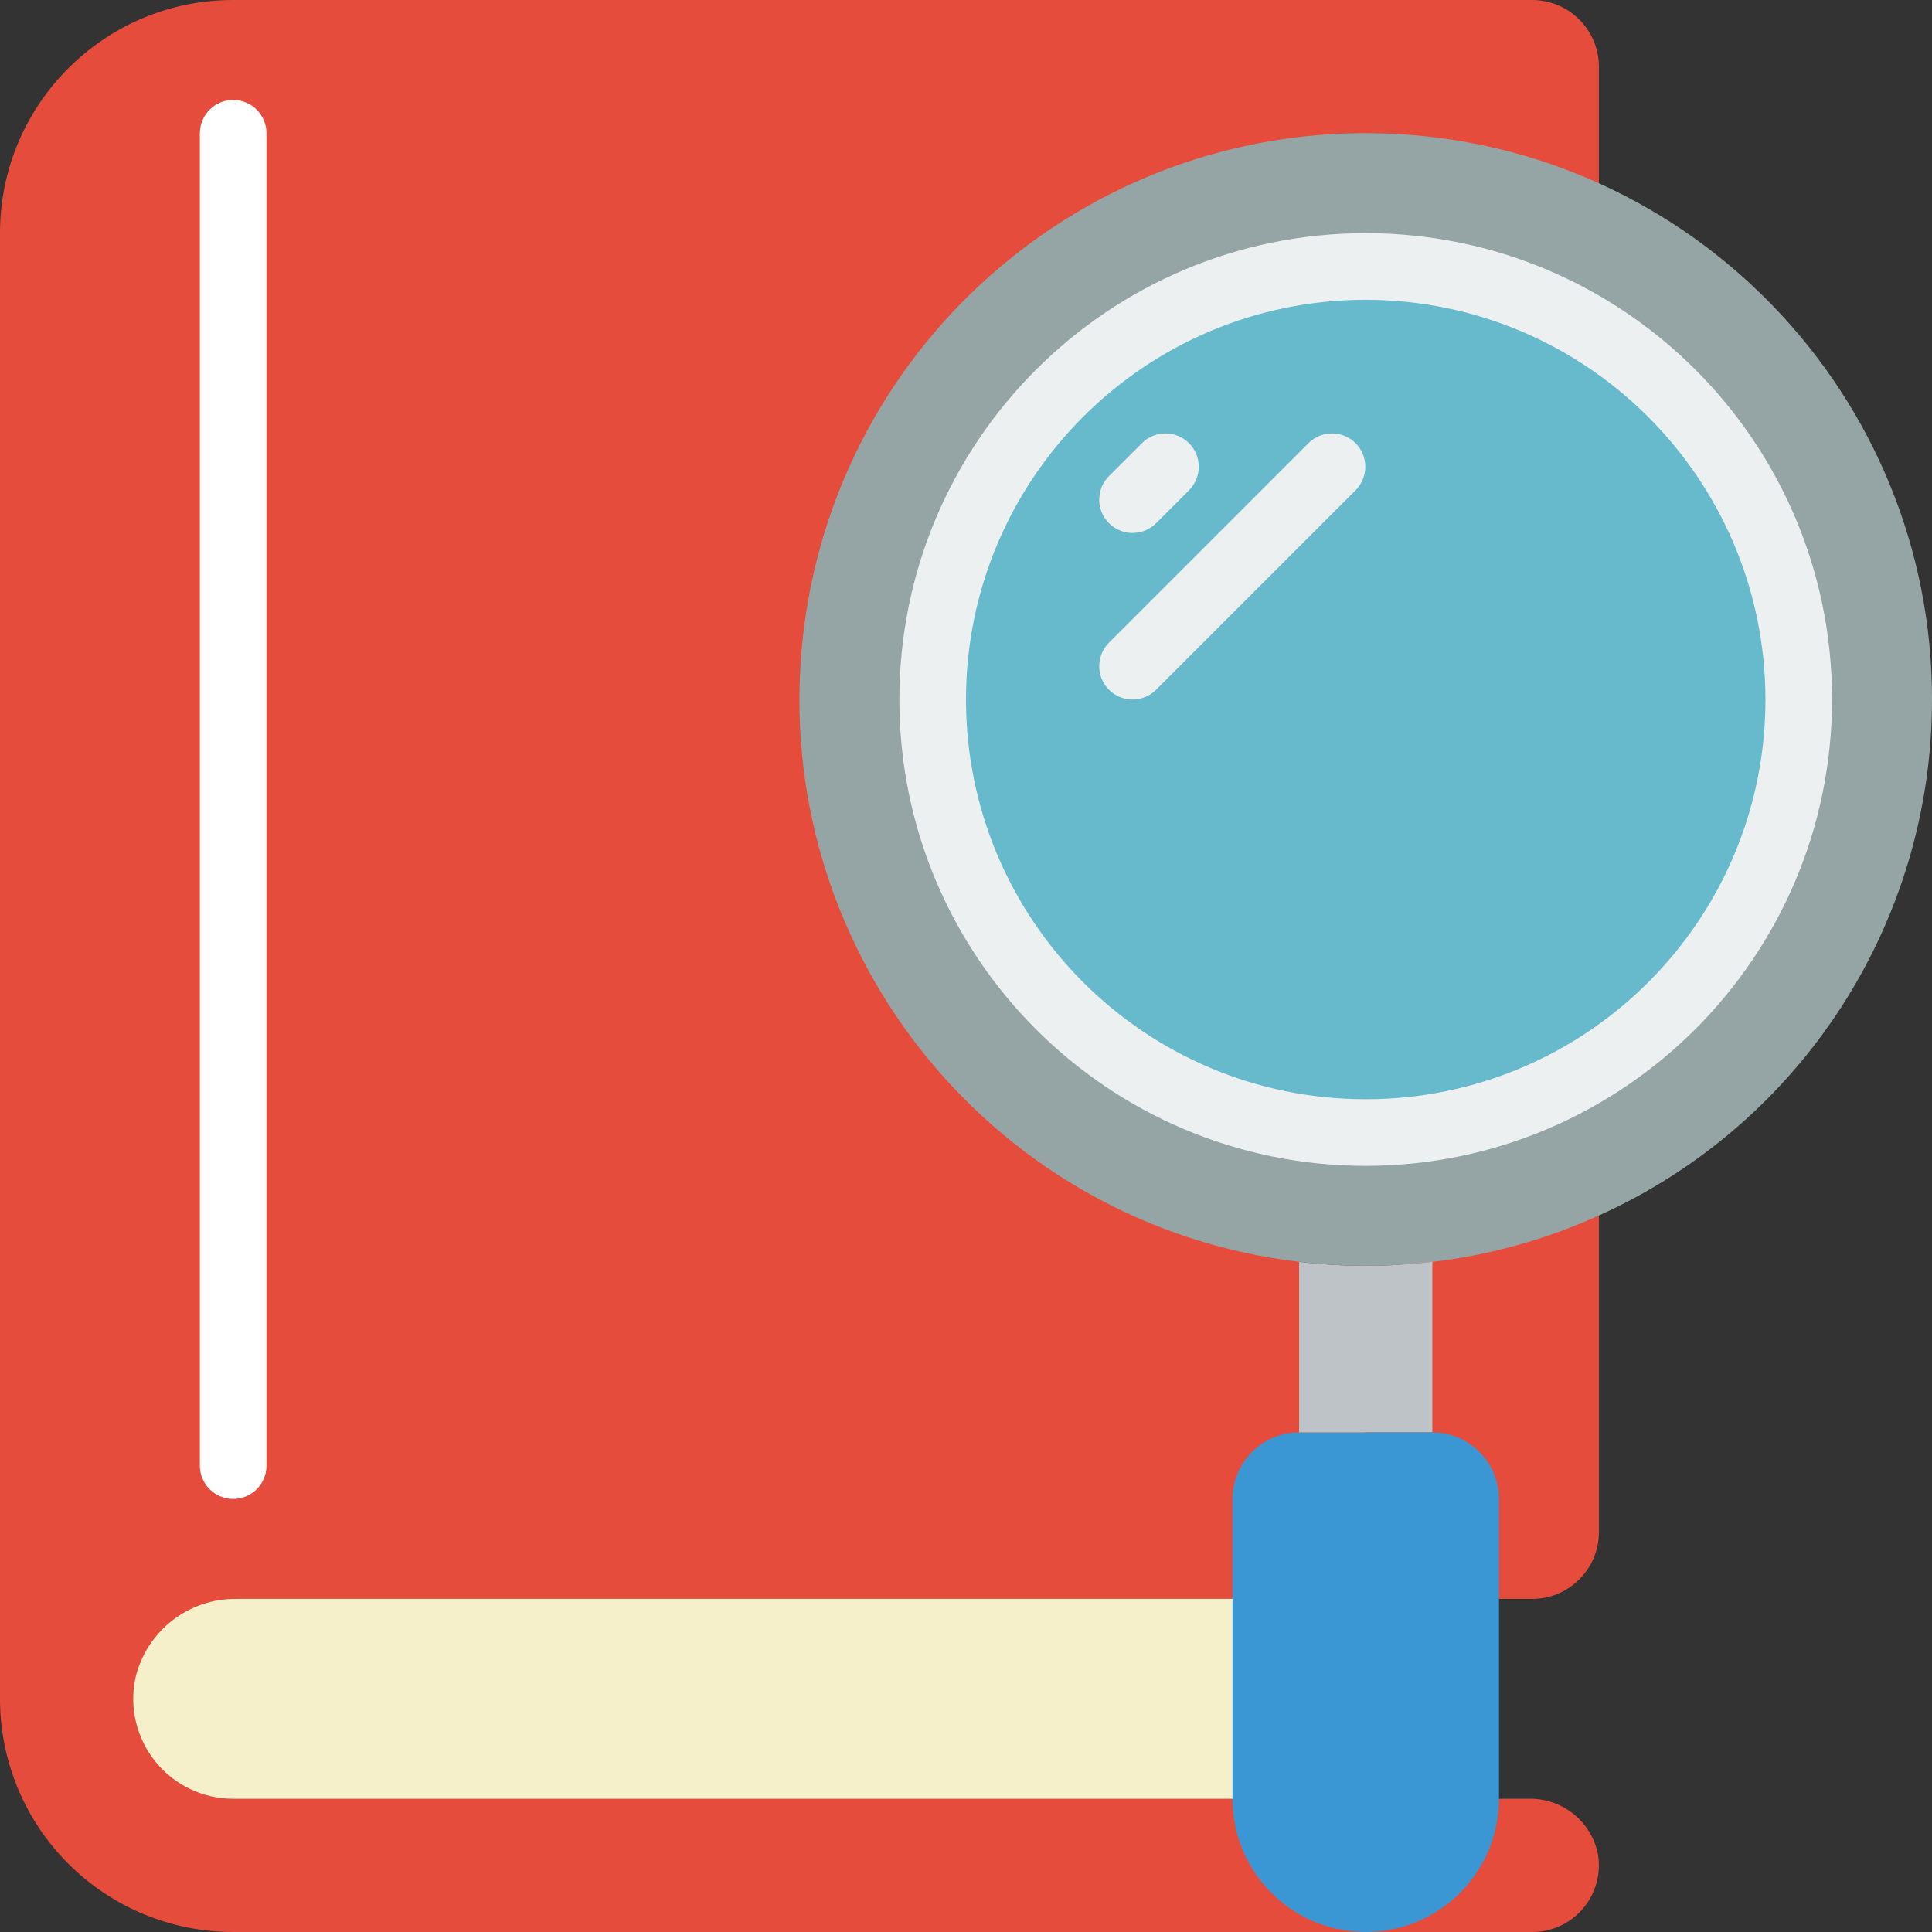 <svg height="512" viewBox="0 0 58 58" width="512" xmlns="http://www.w3.org/2000/svg"><rect x="0" y="0" width="58" height="58" fill="#333333" stroke="none"/><g id="Page-1" fill="none" fill-rule="evenodd"><g id="031---Search-Book" fill-rule="nonzero"><path id="Shape" d="m38 47v8h-31.82c-1.963 0-3.511-2.24-3.119-4.8.15-1.719 1.525-3.074 3.246-3.2z" fill="#f5efca"/><g fill="#e64c3c"><path id="Shape" d="m39 37.88 2 5.12-4 5h-29.88c-1.46-.028-2.739.975-3.06 2.4-.18.883.046 1.8.616 2.498.57.698 1.423 1.103 2.324 1.102h30l4 4h-34c-1.857 0-3.637-.737-4.95-2.05-1.313-1.313-2.05-3.093-2.05-4.95v-44c0-3.866 3.134-7 7-7h39c1.103.003 1.997.897 2 2v3.51z"/><path id="Shape" d="m45 54h.89c1.004-.024 1.881.676 2.08 1.66.1.581-.061 1.177-.441 1.628-.38.451-.939.712-1.529.712h-5z"/><path id="Shape" d="m43 43-1-5.12c2.053-.195 4.071-.662 6-1.39v9.51c-.003 1.103-.897 1.997-2 2h-1z"/></g><path id="Shape" d="m7 45c-.552 0-1-.448-1-1v-40c0-.552.448-1 1-1s1 .448 1 1v40c0 .552-.448 1-1 1z" fill="#fff"/><path id="Shape" d="m58 21c.003 6.681-3.91 12.743-10 15.49-2.817 1.277-5.929 1.758-9 1.39-9.066-1.074-15.665-9.117-14.947-18.218.717-9.101 8.495-16.011 17.617-15.651 9.122.359 16.332 7.86 16.331 16.989z" fill="#95a5a5"/><circle id="Oval" cx="41" cy="21" fill="#67b9cc" r="13"/><path id="Shape" d="m45 45v9c0 2.209-1.791 4-4 4s-4-1.791-4-4v-9c.003-1.103.897-1.997 2-2h4c1.103.003 1.997.897 2 2z" fill="#3b97d3"/><path id="Shape" d="m43 37.88v5.12h-4v-5.12c1.329.16 2.671.16 4 0z" fill="#bdc3c7"/><path id="Shape" d="m34 16c-.404-0-.769-.244-.924-.617-.155-.374-.069-.804.217-1.09l1-1c.392-.379 1.016-.374 1.402.012s.391 1.009.012 1.402l-1 1c-.187.188-.442.293-.707.293z" fill="#ecf0f1"/><path id="Shape" d="m34 21c-.404-0-.769-.244-.924-.617-.155-.374-.069-.804.217-1.09l6-6c.392-.379 1.016-.374 1.402.012s.391 1.009.012 1.402l-6 6c-.187.188-.442.293-.707.293z" fill="#ecf0f1"/><path id="Shape" d="m41 35c-7.732 0-14-6.268-14-14s6.268-14 14-14 14 6.268 14 14c-.008 7.729-6.271 13.992-14 14zm0-26c-6.627 0-12 5.373-12 12s5.373 12 12 12 12-5.373 12-12c-.007-6.624-5.376-11.993-12-12z" fill="#ecf0f1"/></g></g></svg>